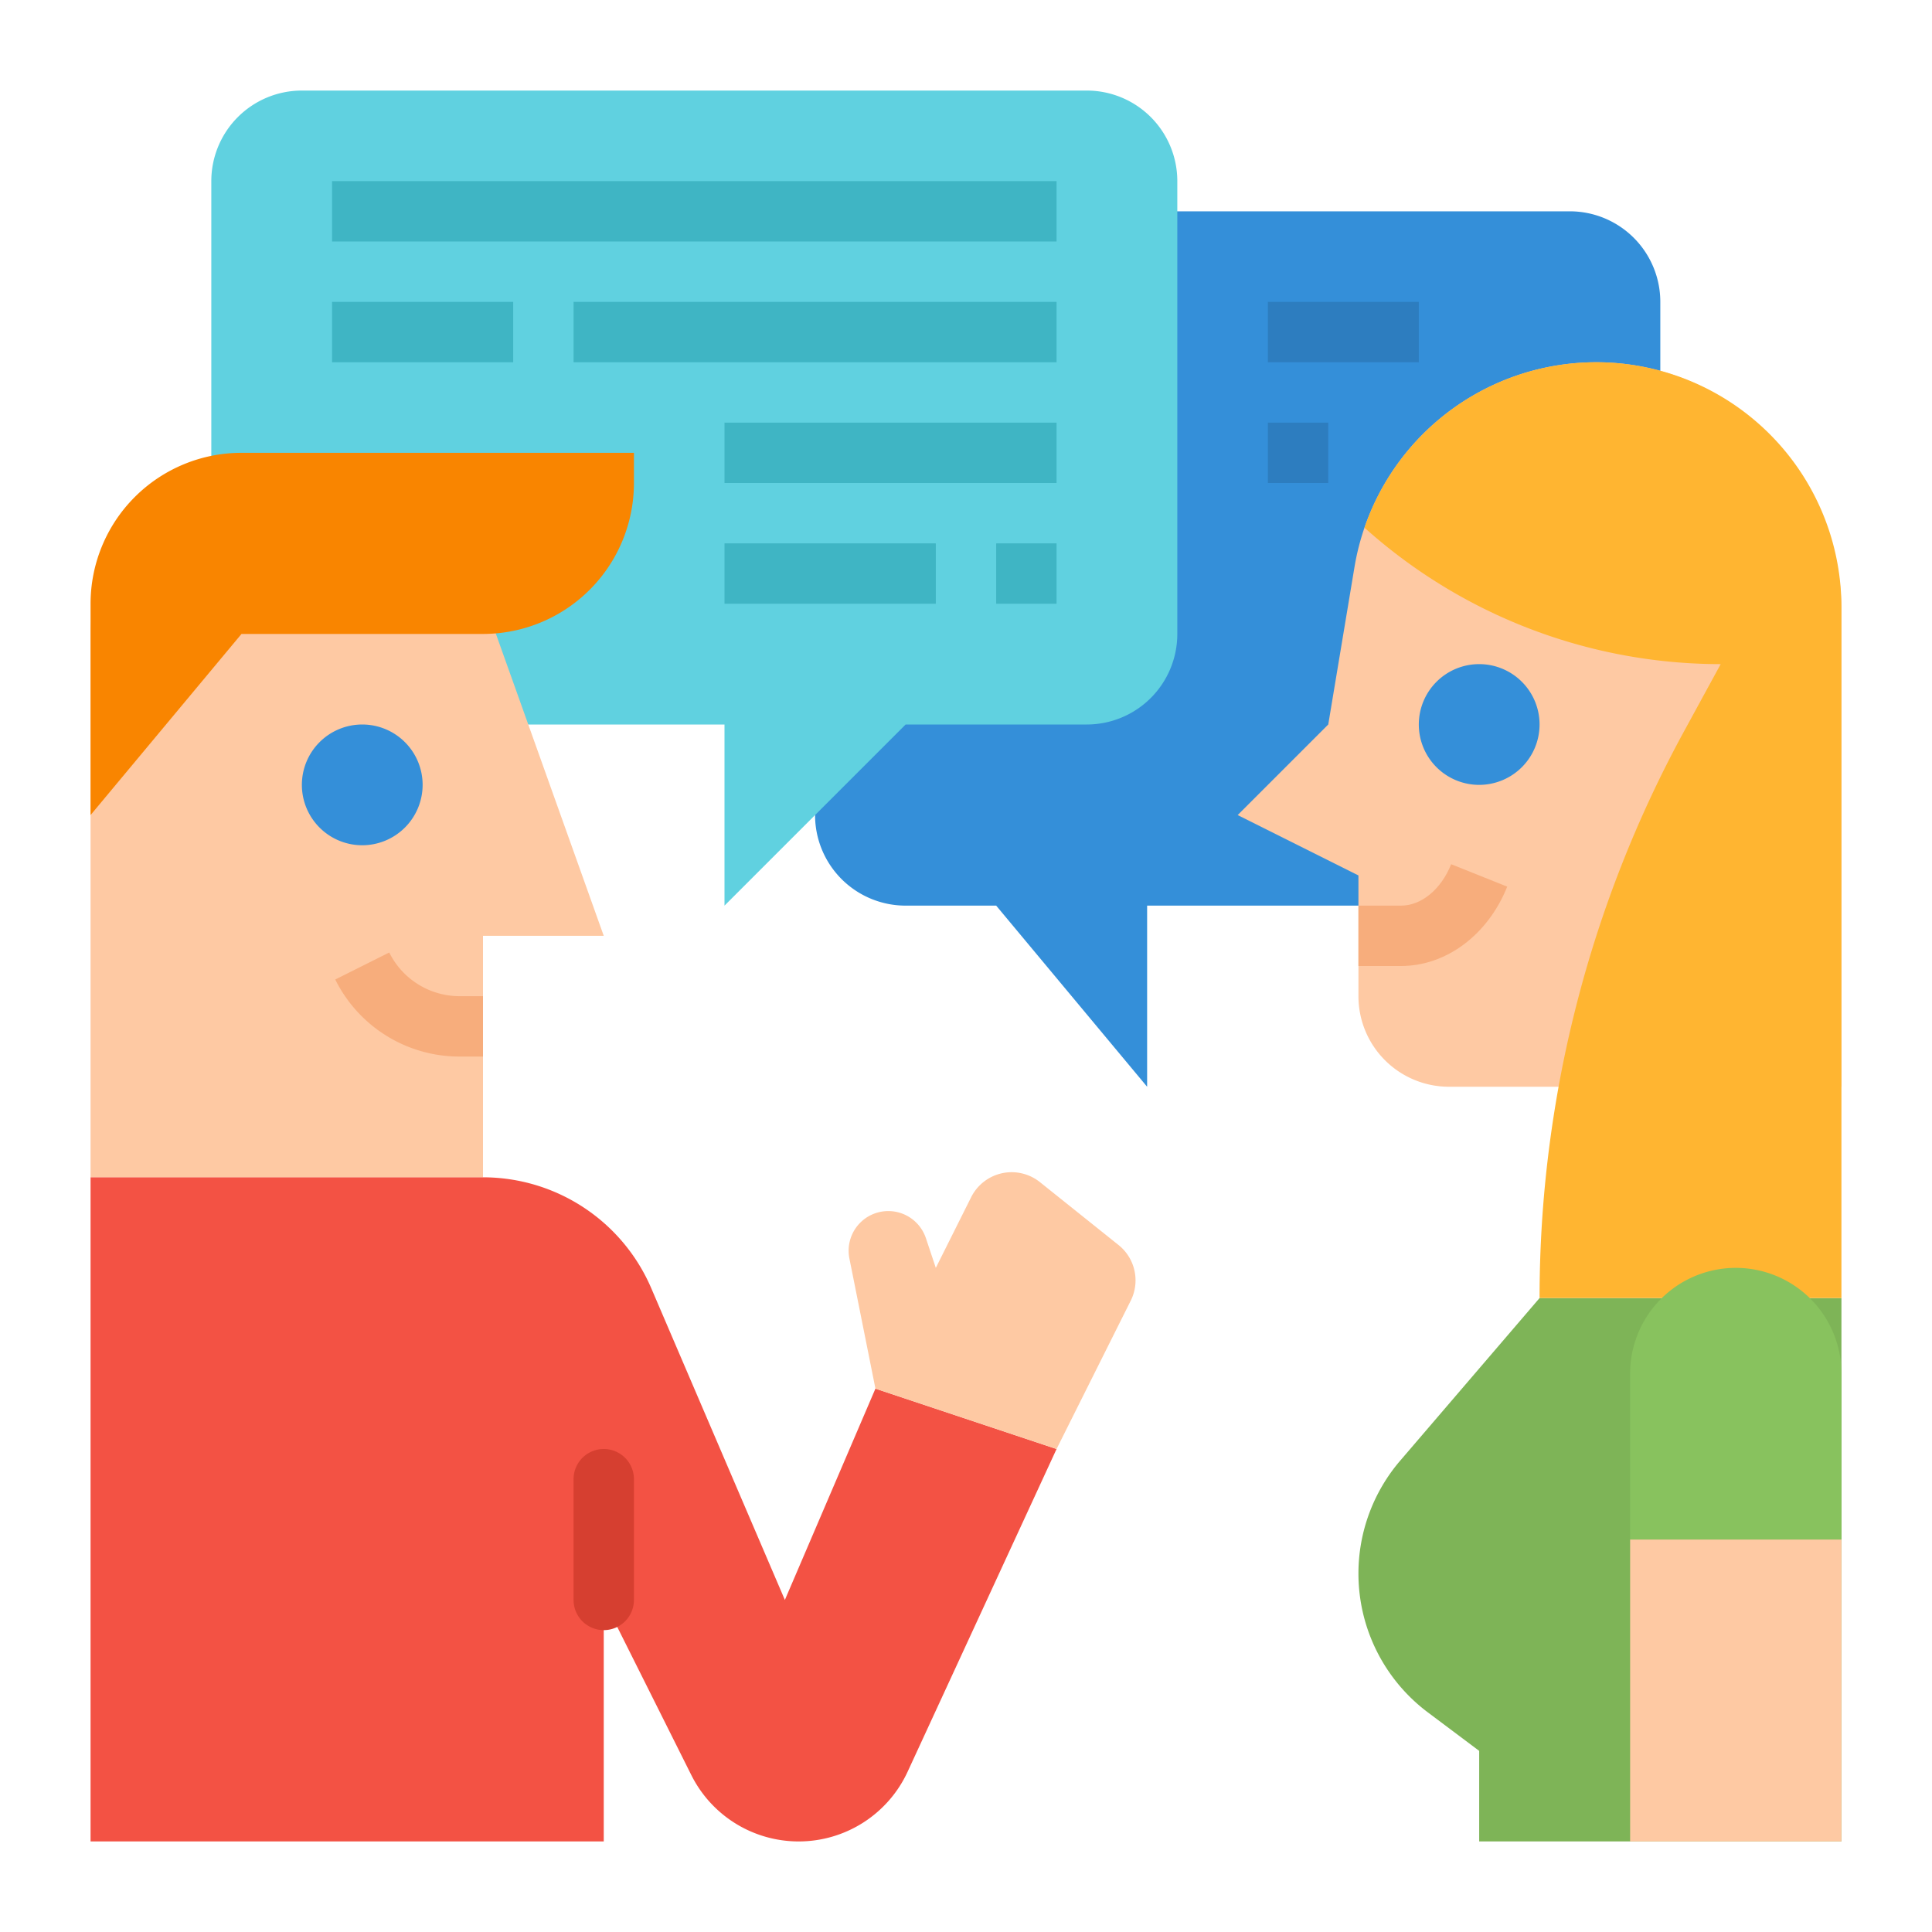 <svg height="512" viewBox="0 0 512 512" width="512" xmlns="http://www.w3.org/2000/svg"><g id="Flat"><path d="m240 240h24l40 48v-48h112a24 24 0 0 0 24-24v-136a24 24 0 0 0 -24-24h-176a24 24 0 0 0 -24 24v136a24 24 0 0 0 24 24z" fill="#348fd9"/><path d="m336 80h40v16h-40z" fill="#2d7dbf"/><path d="m336 112h16v16h-16z" fill="#2d7dbf"/><path d="m288 192h-48l-48 48v-48h-112a24 24 0 0 1 -24-24v-120a24 24 0 0 1 24-24h208a24 24 0 0 1 24 24v120a24 24 0 0 1 -24 24z" fill="#60d1e0"/><g fill="#3fb5c4"><path d="m88 48h192v16h-192z"/><path d="m192 112h88v16h-88z"/><path d="m88 80h48v16h-48z"/><path d="m152 80h128v16h-128z"/><path d="m192 144h56v16h-56z"/><path d="m264 144h16v16h-16z"/></g><path d="m128 312h-104v-144a32 32 0 0 1 32-32h41.449a32 32 0 0 1 30.136 21.237l32.415 90.763h-32z" fill="#fec9a3"/><path d="m128 280h-6.111a36.744 36.744 0 0 1 -33.044-20.422l14.31-7.156a20.833 20.833 0 0 0 18.734 11.578h6.111z" fill="#f7ad7c"/><path d="m96 224a16 16 0 1 1 16-16 16.019 16.019 0 0 1 -16 16z" fill="#348fd9"/><path d="m128 168h-64l-40 48v-56a40 40 0 0 1 40-40h104v8a40 40 0 0 1 -40 40z" fill="#f98500"/><path d="m232 368-24 56-35.4-82.587a48.528 48.528 0 0 0 -44.6-29.413h-104v176h136v-64l23.211 46.421a31.8 31.8 0 0 0 28.442 17.579 31.8 31.8 0 0 0 28.873-18.474l39.474-85.526z" fill="#f35244"/><path d="m160 432a8 8 0 0 1 -8-8v-32a8 8 0 0 1 16 0v32a8 8 0 0 1 -8 8z" fill="#d63f30"/><path d="m232 368-6.9-34.485a10.508 10.508 0 0 1 2.874-9.492 10.509 10.509 0 0 1 17.4 4.108l2.626 7.869 9.362-18.723a12 12 0 0 1 18.229-4l20.834 16.667a12 12 0 0 1 3.237 14.737l-19.662 39.319z" fill="#fec9a3"/><path d="m408 344-36.93 43.085a45.978 45.978 0 0 0 -11.07 29.924 45.98 45.98 0 0 0 18.392 36.784l13.608 10.207v24h96v-144z" fill="#7eb457"/><path d="m488 161.928v126.072h-104a24 24 0 0 1 -24-24v-32l-32-16 24-24 6.95-41.71a64.975 64.975 0 0 1 64.337-54.29c35.939.141 64.713 29.989 64.713 65.928z" fill="#fec9a3"/><path d="m371.289 256h-11.289v-16h11.289c5.4 0 10.617-4.307 13.283-10.972l14.856 5.944c-5.111 12.774-16.156 21.028-28.139 21.028z" fill="#f7ad7c"/><path d="m392 208a16 16 0 1 1 16-16 16.019 16.019 0 0 1 -16 16z" fill="#348fd9"/><path d="m488 160.97v183.03h-80a312.609 312.609 0 0 1 3.7-48q2.3-14.91 6.03-29.52a313.3 313.3 0 0 1 28.58-72.71l9.69-17.77a141.363 141.363 0 0 1 -94.4-36.16 64.965 64.965 0 0 1 126.4 21.13z" fill="#ffb531"/><path d="m460 336a28 28 0 0 1 28 28v44a0 0 0 0 1 0 0h-56a0 0 0 0 1 0 0v-44a28 28 0 0 1 28-28z" fill="#88c25e"/><path d="m432 408h56v80h-56z" fill="#fec9a3"/></g></svg>